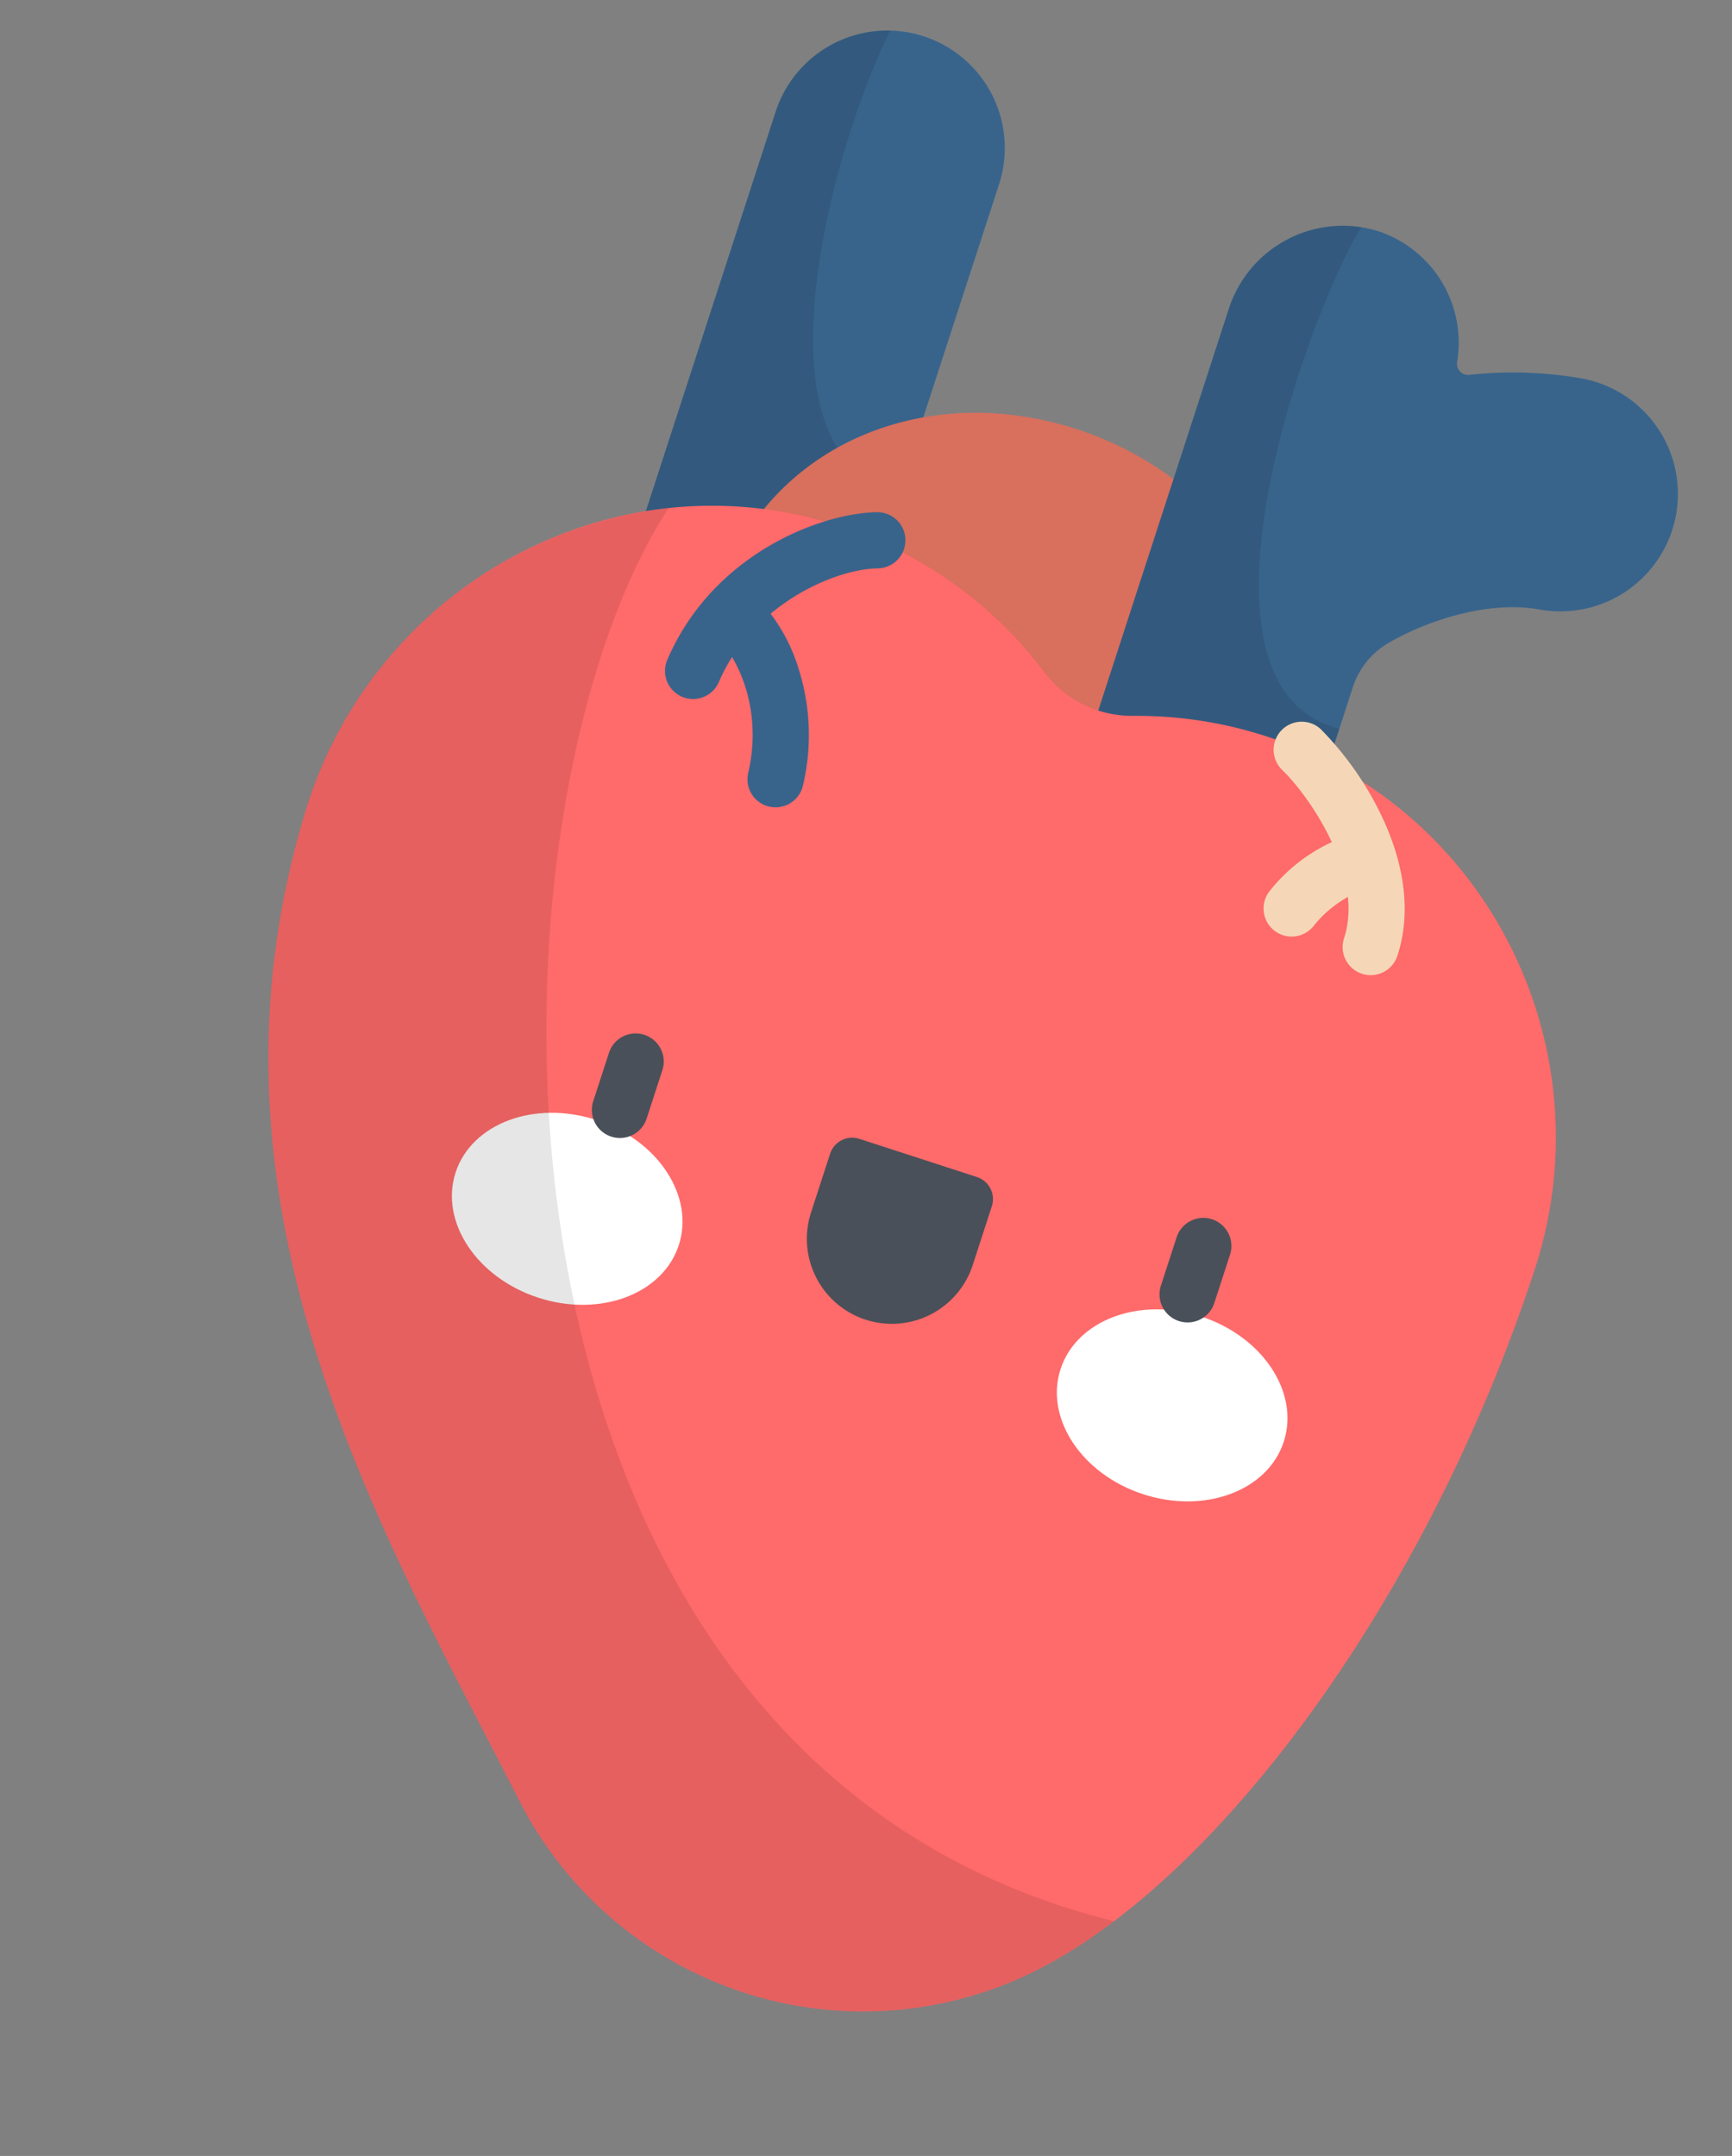 <svg xmlns="http://www.w3.org/2000/svg" width="176.885" height="220.184" viewBox="0 0 176.885 220.184">
  <rect x="0" y="0" width="176.885" height="220.184" fill="#808080" stroke="none"/>
  <g id="heart" transform="translate(-16.442 -32.285) rotate(18)">
    <path id="Path_66" data-name="Path 66" d="M154.627,71.281a11.994,11.994,0,0,1-11.994-11.994V11.994a11.994,11.994,0,0,1,23.989,0V59.287A11.994,11.994,0,0,1,154.627,71.281Z" transform="translate(-38.156)" fill="#38648c"/>
    <path id="Path_67" data-name="Path 67" d="M166.622,60.1V45.782C150.705,47.43,149.241,14.375,151.2,1.31A12,12,0,0,0,142.633,12.8V60.1a11.995,11.995,0,0,0,23.989,0Z" transform="translate(-38.156 -0.809)" opacity="0.1"/>
    <path id="Path_68" data-name="Path 68" d="M179.818,126.36a11.994,11.994,0,0,1-11.994-11.994c0-12,7.862-22.135,20.029-25.807a34.369,34.369,0,0,1,22.209,1.024,42.086,42.086,0,0,1,19.655,16.353,11.994,11.994,0,1,1-19.983,13.272c-4.98-7.5-11.166-8.825-14.95-7.683-.894.27-2.972,1.087-2.972,2.842A12,12,0,0,1,179.818,126.36Z" transform="translate(-53.719 -53.861)" fill="#f28b74"/>
    <path id="Path_69" data-name="Path 69" d="M179.818,126.36a11.994,11.994,0,0,1-11.994-11.994c0-12,7.862-22.135,20.029-25.807a34.369,34.369,0,0,1,22.209,1.024,42.086,42.086,0,0,1,19.655,16.353,11.994,11.994,0,1,1-19.983,13.272c-4.98-7.5-11.166-8.825-14.95-7.683-.894.27-2.972,1.087-2.972,2.842A12,12,0,0,1,179.818,126.36Z" transform="translate(-53.719 -53.861)" fill="#740000" opacity="0.2"/>
    <path id="Path_70" data-name="Path 70" d="M324.015,30.143a11.994,11.994,0,0,0-13.5-10.274,41.242,41.242,0,0,0-11.011,3.2,1.131,1.131,0,0,1-1.577-.868,11.994,11.994,0,0,0-11.716-10.216,12.227,12.227,0,0,0-12.138,12.259V76.971A12.212,12.212,0,0,0,286.3,89.233a12,12,0,0,0,11.763-11.992V57.074a8.1,8.1,0,0,1,2.02-5.36c2.875-3.261,8.262-7.341,13.657-8.073A12,12,0,0,0,324.015,30.143Z" transform="translate(-119.361 -7.402)" fill="#38648c"/>
    <path id="Path_71" data-name="Path 71" d="M286.3,89.437a12,12,0,0,0,11.763-11.992V61.726c-17.4,1.284-16.2-39.076-13.688-49.415a12.3,12.3,0,0,0-10.3,12.134V77.174A12.212,12.212,0,0,0,286.3,89.437Z" transform="translate(-119.36 -7.606)" opacity="0.1"/>
    <g id="Group_20" data-name="Group 20" transform="translate(178.649 47.262)">
      <path id="Path_72" data-name="Path 72" d="M336.7,125.2Z" transform="translate(-336.698 -124.609)" fill="#38648c"/>
      <path id="Path_73" data-name="Path 73" d="M336.839,123.656v0Z" transform="translate(-336.785 -123.656)" fill="#38648c"/>
    </g>
    <path id="Path_74" data-name="Path 74" d="M172.8,138.38a42.822,42.822,0,0,0-14.513,2.2,11.233,11.233,0,0,1-10.037-1.443,42.647,42.647,0,0,0-24.613-7.715c-24.1.045-43.172,20.354-42.754,44.445.727,41.9,30.022,67.493,52,89.47a39.408,39.408,0,0,0,55.731,0c14.568-14.568,26.035-47.876,26.132-83.656C214.8,158.3,196.176,138.862,172.8,138.38Z" transform="translate(0 -81.192)" fill="#ff6a6a"/>
    <g id="Group_21" data-name="Group 21" transform="translate(106.869 115.589)">
      <ellipse id="Ellipse_14" data-name="Ellipse 14" cx="11.986" cy="9.545" rx="11.986" ry="9.545" fill="#fff"/>
      <ellipse id="Ellipse_15" data-name="Ellipse 15" cx="11.986" cy="9.545" rx="11.986" ry="9.545" transform="translate(64.963)" fill="#fff"/>
    </g>
    <g id="Group_22" data-name="Group 22" transform="translate(117.989 105.854)">
      <path id="Path_75" data-name="Path 75" d="M180.854,287.835a2.867,2.867,0,0,1-2.867-2.867v-5.144a2.867,2.867,0,1,1,5.733,0v5.144A2.867,2.867,0,0,1,180.854,287.835Z" transform="translate(-177.987 -276.957)" fill="#495059"/>
      <path id="Path_76" data-name="Path 76" d="M251.2,302.863h0a8.684,8.684,0,0,1-8.684-8.684v-6.313a2.371,2.371,0,0,1,2.37-2.37H257.51a2.371,2.371,0,0,1,2.37,2.37v6.313A8.683,8.683,0,0,1,251.2,302.863Z" transform="translate(-217.851 -282.232)" fill="#495059"/>
      <path id="Path_77" data-name="Path 77" d="M340.346,287.835a2.867,2.867,0,0,1-2.867-2.867v-5.144a2.867,2.867,0,1,1,5.733,0v5.144A2.867,2.867,0,0,1,340.346,287.835Z" transform="translate(-276.521 -276.957)" fill="#495059"/>
    </g>
    <path id="Path_78" data-name="Path 78" d="M163.194,148.661c-.087,0-.175,0-.264-.012a2.866,2.866,0,0,1-2.594-3.115c1.065-11.659,10.163-19.031,15.648-20.94a2.867,2.867,0,1,1,1.884,5.415c-4.314,1.5-11.055,7.639-11.823,16.047A2.866,2.866,0,0,1,163.194,148.661Z" transform="translate(-49.085 -76.875)" fill="#38648c"/>
    <g id="Group_23" data-name="Group 23" transform="translate(172.79 54.478)">
      <path id="Path_79" data-name="Path 79" d="M337.211,165.282H337.2a2.867,2.867,0,0,1-2.853-2.88c.032-6.673-7.785-12.693-11.355-14.414a2.867,2.867,0,0,1,2.49-5.164,32.582,32.582,0,0,1,8.749,6.611c3.848,4.1,5.871,8.593,5.85,13A2.867,2.867,0,0,1,337.211,165.282Z" transform="translate(-321.367 -142.538)" fill="#f5d7b7"/>
      <path id="Path_80" data-name="Path 80" d="M334.914,177.778a2.868,2.868,0,0,1-2.669-3.91,17.389,17.389,0,0,1,7.2-8.733,2.867,2.867,0,0,1,2.721,5.047,11.91,11.91,0,0,0-4.579,5.772A2.867,2.867,0,0,1,334.914,177.778Z" transform="translate(-327.965 -156.286)" fill="#f5d7b7"/>
    </g>
    <path id="Path_81" data-name="Path 81" d="M177.637,175.266a2.867,2.867,0,0,1-2.853-2.622c-.6-6.948-5.011-11.259-7.832-12.461a2.866,2.866,0,1,1,2.247-5.274,17.89,17.89,0,0,1,7.2,6.041,22.374,22.374,0,0,1,4.1,11.2,2.866,2.866,0,0,1-2.611,3.1Q177.76,175.266,177.637,175.266Z" transform="translate(-52.103 -95.56)" fill="#38648c"/>
    <path id="Path_82" data-name="Path 82" d="M132.877,271.221a39.408,39.408,0,0,0,55.731,0,52.328,52.328,0,0,0,5.842-7.075c-69.495,4.954-97.663-86.805-87.863-123.2a43.877,43.877,0,0,0-25.71,40.806C81.605,223.652,110.9,249.244,132.877,271.221Z" transform="translate(0 -87.075)" opacity="0.1"/>
  </g>
</svg>
